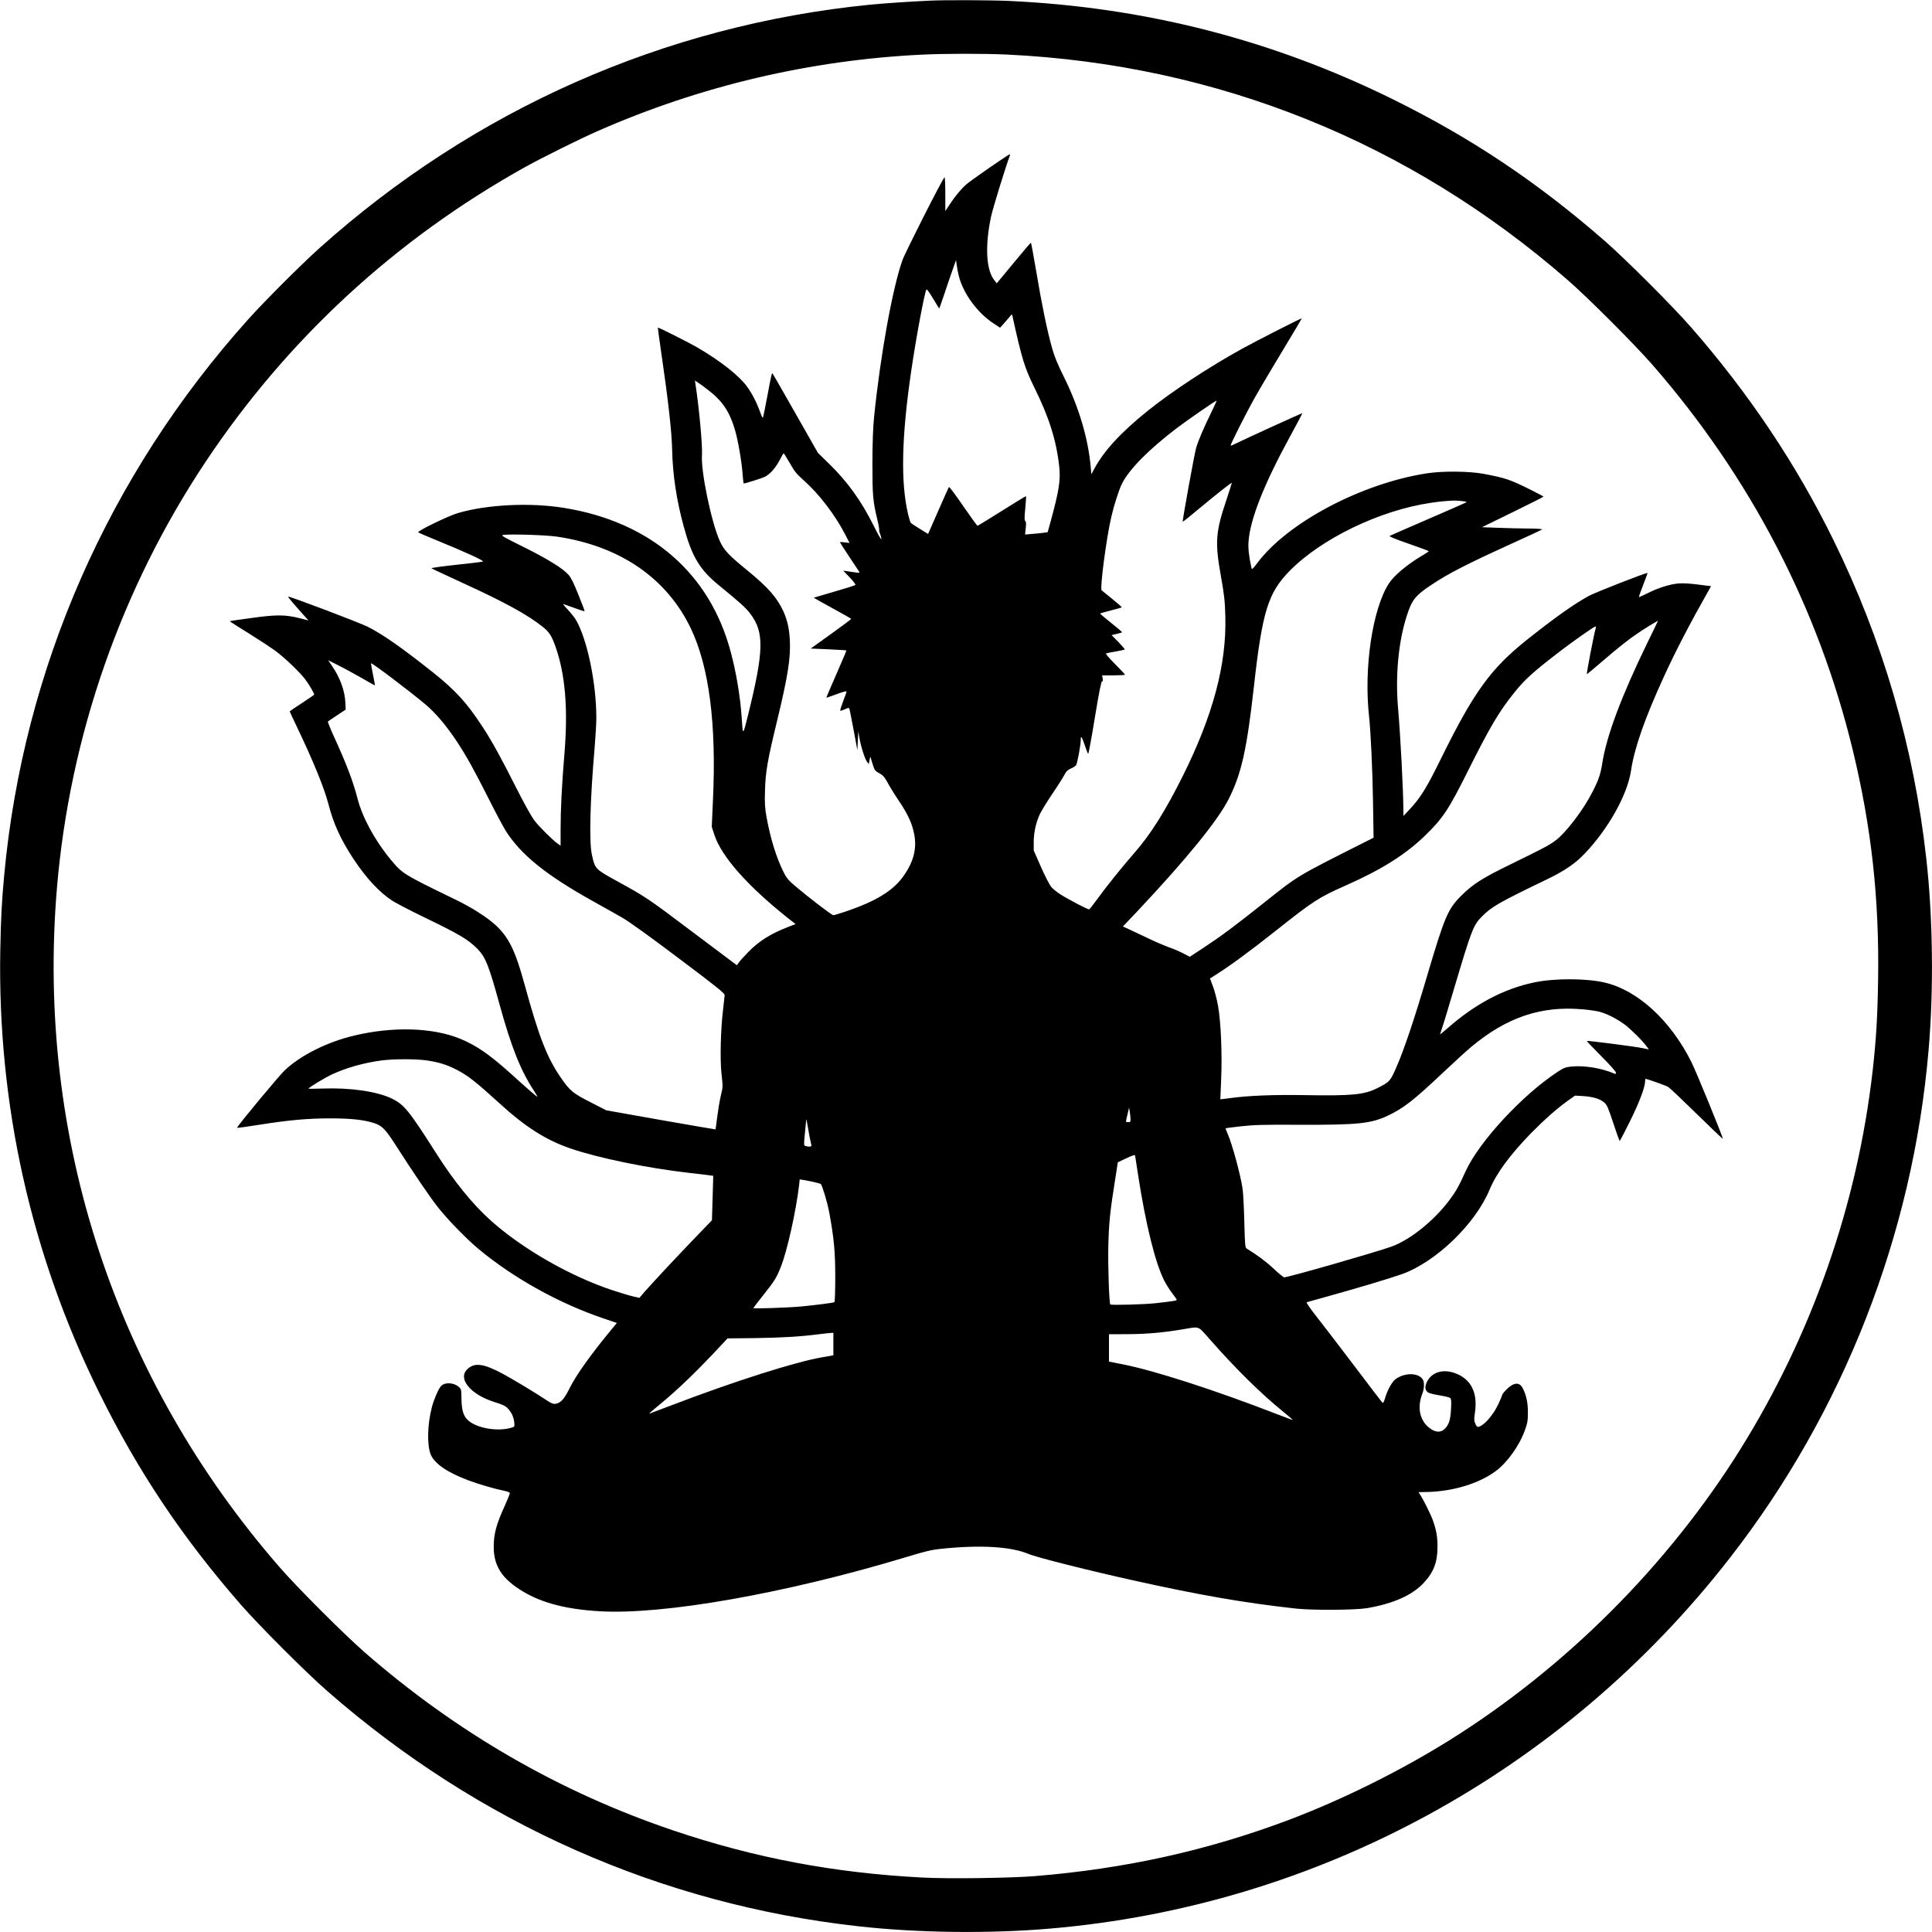 <?xml version="1.0" standalone="no"?>
<!DOCTYPE svg PUBLIC "-//W3C//DTD SVG 20010904//EN"
 "http://www.w3.org/TR/2001/REC-SVG-20010904/DTD/svg10.dtd">
<svg version="1.0" xmlns="http://www.w3.org/2000/svg"
 width="2054pt" height="2054pt" viewBox="0 0 2054 2054"
 preserveAspectRatio="xMidYMid meet">

<g transform="translate(0,2054) scale(0.1,-0.1)"
fill="#000000" stroke="none">
<path d="M9885 20533 c-236 -11 -468 -27 -636 -43 -2182 -217 -4211 -1115
-5854 -2589 -193 -173 -583 -563 -756 -756 -1485 -1654 -2389 -3712 -2594
-5905 -27 -289 -35 -456 -42 -805 -29 -1636 325 -3225 1046 -4690 413 -840
885 -1547 1516 -2270 193 -220 691 -719 915 -914 1610 -1408 3548 -2267 5645
-2500 631 -71 1393 -80 2035 -25 2850 242 5462 1666 7232 3942 1207 1551 1945
3439 2112 5402 55 642 46 1404 -25 2035 -132 1184 -463 2321 -990 3390 -396
806 -899 1556 -1510 2255 -195 224 -694 722 -914 915 -723 631 -1430 1103
-2270 1516 -1275 627 -2623 972 -4065 1039 -192 9 -687 11 -845 3z m820 -573
c2236 -107 4278 -929 5964 -2399 215 -187 706 -679 896 -896 1044 -1197 1768
-2589 2134 -4105 197 -817 281 -1572 268 -2435 -6 -392 -20 -628 -57 -960
-162 -1430 -645 -2811 -1410 -4037 -772 -1234 -1854 -2316 -3088 -3088 -528
-329 -1138 -632 -1712 -849 -867 -326 -1740 -519 -2700 -597 -268 -21 -920
-30 -1195 -15 -941 49 -1789 210 -2651 502 -1204 407 -2301 1041 -3279 1894
-217 190 -709 681 -896 896 -1753 2010 -2596 4575 -2374 7224 136 1620 684
3190 1584 4540 870 1304 2017 2362 3396 3130 176 98 585 301 775 384 1088 478
2252 752 3440 810 245 12 667 12 905 1z"/>
<path d="M10519 18757 c-114 -79 -224 -158 -244 -176 -55 -48 -120 -125 -176
-211 l-49 -74 0 184 c0 113 -4 180 -9 175 -26 -26 -419 -801 -447 -882 -105
-294 -235 -1014 -301 -1663 -12 -125 -17 -266 -18 -495 0 -339 5 -401 51 -593
14 -57 23 -109 21 -115 -2 -7 2 -26 10 -44 7 -18 13 -42 13 -54 0 -12 -36 49
-79 137 -133 268 -282 475 -482 669 l-113 110 -239 420 c-131 231 -241 422
-243 424 -8 9 -13 -10 -53 -224 -23 -121 -44 -229 -48 -240 -4 -14 -13 1 -32
55 -37 103 -85 196 -141 273 -86 116 -280 269 -523 411 -88 52 -418 218 -423
213 -1 -1 13 -108 32 -237 79 -541 116 -870 120 -1065 6 -262 46 -529 121
-805 87 -324 170 -464 373 -630 233 -191 287 -239 337 -305 150 -196 145 -395
-26 -1085 -54 -216 -53 -216 -66 -15 -15 220 -58 478 -116 693 -222 838 -852
1383 -1770 1532 -362 59 -818 37 -1132 -55 -97 -28 -435 -192 -421 -204 5 -5
83 -39 174 -76 328 -134 533 -228 514 -235 -11 -4 -139 -20 -286 -35 -148 -16
-265 -32 -260 -37 4 -4 154 -74 334 -157 438 -200 686 -336 844 -462 74 -58
100 -100 142 -220 102 -292 132 -657 93 -1129 -28 -333 -41 -594 -41 -808 l0
-173 -30 21 c-58 42 -201 183 -250 249 -28 37 -111 185 -187 336 -166 329
-262 504 -361 655 -168 258 -288 389 -527 580 -331 263 -534 405 -694 486 -92
46 -839 329 -848 321 -4 -4 70 -91 194 -228 l23 -25 -92 23 c-153 39 -249 40
-513 3 -126 -17 -231 -32 -232 -34 -2 -2 90 -61 204 -131 113 -71 243 -156
287 -189 102 -77 254 -223 313 -301 39 -52 93 -144 93 -160 0 -3 -59 -43 -130
-90 -72 -46 -130 -86 -130 -88 0 -2 32 -71 71 -153 179 -373 296 -661 340
-830 53 -208 131 -380 268 -587 133 -202 276 -355 410 -442 41 -26 180 -99
310 -162 407 -197 493 -247 595 -349 87 -88 122 -173 236 -589 124 -452 226
-708 364 -917 24 -38 42 -68 39 -68 -7 0 -104 84 -276 240 -230 207 -368 303
-541 375 -292 121 -716 134 -1127 36 -289 -68 -571 -209 -742 -370 -61 -58
-507 -595 -507 -611 0 -3 106 11 236 32 314 50 516 68 758 68 217 0 356 -15
466 -51 81 -27 118 -65 220 -223 198 -309 376 -571 456 -671 109 -138 308
-341 437 -448 371 -308 857 -577 1329 -736 l136 -46 -70 -85 c-208 -253 -363
-470 -429 -603 -53 -106 -84 -146 -126 -164 -43 -17 -60 -12 -148 47 -97 65
-333 207 -435 262 -210 113 -304 125 -382 51 -105 -100 35 -269 286 -348 88
-27 118 -41 143 -67 41 -44 63 -89 70 -147 5 -48 5 -49 -28 -59 -142 -44 -360
-9 -457 73 -55 47 -74 108 -76 237 -1 96 -2 101 -29 124 -55 47 -150 51 -190
6 -26 -29 -75 -142 -96 -225 -46 -177 -52 -387 -15 -492 36 -101 173 -197 405
-284 109 -41 285 -92 382 -111 38 -8 57 -16 57 -26 0 -8 -24 -67 -53 -132 -91
-199 -118 -300 -118 -437 0 -206 89 -342 311 -475 203 -122 460 -189 812 -210
676 -41 1975 188 3247 571 231 70 281 82 400 94 414 42 730 22 916 -56 84 -36
656 -180 1123 -283 699 -155 1170 -237 1722 -298 178 -19 631 -16 755 5 281
49 477 136 601 268 106 113 147 221 147 384 0 111 -13 181 -53 292 -22 58 -98
211 -129 258 l-20 31 102 2 c271 8 543 91 719 222 123 91 254 274 311 437 27
76 31 102 31 188 0 103 -17 182 -55 256 -34 68 -96 63 -171 -12 -26 -26 -48
-53 -48 -60 0 -6 -19 -53 -43 -103 -58 -121 -163 -236 -217 -236 -6 0 -18 16
-26 36 -13 30 -13 48 -3 116 31 211 -41 356 -209 418 -136 51 -260 9 -307
-104 -19 -46 -13 -80 18 -100 12 -9 67 -22 122 -31 55 -9 106 -21 113 -28 11
-9 13 -33 9 -112 -6 -119 -21 -167 -63 -212 -41 -43 -93 -45 -152 -5 -114 76
-150 220 -92 370 24 62 26 129 4 160 -49 70 -196 69 -289 -2 -37 -28 -86 -118
-109 -199 -9 -32 -21 -55 -26 -52 -5 3 -134 171 -286 373 -153 202 -335 440
-406 530 -77 98 -123 164 -116 167 7 2 120 34 250 70 300 83 635 184 763 229
361 129 781 534 932 899 70 170 218 371 437 596 147 149 272 260 391 346 l80
57 85 -5 c108 -7 181 -30 225 -68 30 -26 42 -54 97 -220 34 -104 65 -189 68
-189 3 0 54 98 113 217 100 204 157 356 157 419 0 13 2 24 4 24 18 0 220 -72
243 -87 15 -9 151 -138 302 -286 150 -147 275 -266 277 -264 7 6 -284 717
-334 816 -221 443 -573 765 -923 845 -197 46 -532 46 -745 2 -326 -68 -631
-229 -926 -489 -43 -37 -78 -66 -78 -64 0 2 9 30 20 63 12 32 68 219 126 414
189 635 207 683 298 775 105 106 184 151 686 393 192 92 308 171 410 279 253
267 452 625 490 879 35 239 146 556 351 1003 126 275 275 561 468 902 l32 57
-136 17 c-83 11 -163 16 -208 12 -90 -7 -216 -46 -331 -104 -48 -24 -90 -43
-92 -41 -2 2 19 60 45 128 27 69 48 126 46 128 -7 8 -550 -204 -624 -244 -154
-84 -361 -230 -656 -465 -383 -304 -565 -555 -907 -1248 -158 -322 -223 -429
-337 -551 l-70 -75 -1 65 c-1 219 -32 799 -56 1075 -31 349 3 714 93 990 53
166 90 213 253 322 185 124 376 222 841 434 184 83 338 155 344 160 5 5 -58
10 -155 10 -91 1 -237 4 -325 8 l-159 6 327 160 c180 88 327 162 327 165 0 3
-80 45 -177 93 -185 90 -236 107 -458 149 -155 29 -440 32 -610 5 -691 -108
-1473 -521 -1795 -949 -52 -69 -60 -76 -65 -56 -27 121 -37 211 -31 283 17
234 165 609 436 1105 76 140 138 256 136 257 -3 3 -623 -280 -704 -321 -30
-15 -56 -26 -58 -23 -7 6 159 336 261 517 54 96 188 322 297 502 109 180 198
330 198 333 0 7 -473 -234 -635 -323 -350 -193 -747 -454 -1002 -659 -285
-229 -466 -425 -569 -617 l-31 -58 -7 78 c-27 303 -126 637 -286 959 -66 133
-99 212 -125 305 -53 189 -109 461 -167 808 -29 171 -55 312 -58 312 -3 0 -86
-97 -184 -216 l-179 -216 -23 29 c-90 109 -104 362 -38 678 19 90 155 530 201
653 3 6 1 12 -3 11 -5 0 -102 -64 -215 -142z m-324 -1157 c48 -184 200 -390
369 -499 l68 -45 32 35 c17 18 45 52 63 73 31 38 32 39 37 15 101 -459 129
-549 235 -764 154 -311 232 -559 262 -834 16 -146 -2 -258 -92 -588 l-31 -111
-41 -6 c-23 -3 -77 -9 -120 -12 l-79 -7 7 68 c6 49 4 69 -5 75 -9 6 -10 34 0
134 7 70 10 129 8 131 -1 2 -117 -68 -256 -156 -139 -87 -256 -159 -260 -159
-4 0 -72 95 -152 210 -79 116 -147 207 -151 202 -4 -4 -55 -118 -114 -253
l-108 -246 -87 54 c-49 30 -93 59 -98 66 -5 7 -17 46 -27 87 -80 339 -71 814
31 1515 50 345 145 859 164 878 4 5 35 -39 70 -97 34 -58 64 -106 65 -106 2 0
29 78 61 173 31 94 71 210 88 257 l30 85 8 -57 c4 -31 14 -84 23 -118z m-2680
-1196 c165 -124 240 -235 300 -439 32 -110 71 -336 80 -467 4 -54 9 -98 12
-98 18 0 195 56 225 71 55 28 113 94 156 176 20 40 40 73 44 73 3 0 32 -47 65
-104 50 -89 71 -114 147 -182 161 -142 334 -368 441 -575 l47 -92 -51 7 c-28
4 -51 4 -51 1 0 -3 44 -72 98 -153 54 -81 102 -153 107 -161 7 -11 1 -13 -31
-8 -21 3 -61 9 -89 13 l-50 7 69 -72 c39 -41 65 -76 60 -80 -5 -5 -106 -37
-224 -71 -118 -34 -216 -63 -218 -64 -1 -2 88 -52 198 -112 110 -60 200 -111
200 -114 0 -3 -97 -75 -215 -160 l-216 -155 188 -8 c103 -5 189 -10 191 -12 2
-2 -46 -115 -106 -252 -60 -136 -108 -249 -107 -251 1 -1 44 14 96 33 90 33
119 41 119 30 0 -2 -16 -48 -36 -100 -20 -53 -34 -98 -31 -101 2 -2 24 4 48
15 41 19 44 19 50 3 3 -9 23 -111 45 -227 l39 -210 5 100 5 100 12 -71 c16
-94 59 -226 82 -255 l18 -22 8 44 c5 28 9 37 12 24 2 -11 13 -47 24 -80 17
-54 24 -62 66 -85 40 -21 54 -37 91 -103 23 -43 74 -126 113 -183 90 -134 135
-225 159 -321 45 -173 12 -323 -106 -489 -109 -154 -294 -267 -614 -375 -63
-21 -122 -39 -130 -39 -17 0 -264 189 -406 310 -70 59 -91 84 -121 143 -80
159 -142 361 -184 592 -18 102 -20 145 -16 285 6 196 27 318 127 730 117 484
147 674 137 865 -6 122 -26 209 -67 302 -67 148 -161 256 -390 443 -193 158
-243 211 -286 305 -90 195 -205 747 -191 920 7 91 -32 516 -69 749 l-6 40 28
-18 c16 -10 61 -42 99 -72z m5366 -242 c-73 -146 -143 -308 -164 -382 -18 -61
-149 -782 -143 -787 2 -2 86 65 187 150 170 142 331 268 335 264 1 -1 -24 -81
-56 -177 -117 -348 -125 -451 -60 -815 36 -205 43 -267 47 -425 15 -512 -132
-1060 -456 -1708 -182 -363 -338 -612 -502 -799 -137 -157 -312 -374 -408
-508 -40 -55 -77 -102 -82 -103 -11 -4 -216 103 -306 160 -35 22 -78 57 -96
78 -18 21 -67 116 -110 213 l-77 175 0 89 c0 98 22 203 63 293 13 30 72 127
131 215 60 88 119 181 132 207 18 36 34 51 66 66 24 10 49 26 57 35 14 18 50
208 51 272 0 51 11 36 46 -67 14 -43 29 -80 33 -82 4 -3 36 171 71 385 46 278
68 388 77 385 8 -3 10 5 6 30 l-6 34 122 0 c66 0 121 3 121 7 0 4 -48 56 -107
115 -73 73 -102 109 -92 112 8 3 54 12 103 20 49 9 91 18 94 20 2 3 -28 39
-67 80 l-73 74 56 13 c31 7 56 15 56 18 -1 3 -54 49 -120 101 -65 52 -117 96
-115 98 2 2 54 16 115 32 61 16 114 30 116 33 3 2 -42 42 -98 87 -57 46 -109
88 -116 95 -20 18 51 559 103 780 30 129 81 287 112 350 79 158 286 367 594
601 113 85 400 283 412 284 4 0 -20 -53 -52 -118z m2659 -949 c43 -4 57 -9 46
-15 -8 -5 -191 -85 -406 -178 -215 -93 -397 -173 -405 -177 -10 -6 58 -34 200
-83 118 -41 215 -77 215 -80 0 -3 -29 -23 -64 -43 -162 -95 -306 -215 -362
-303 -173 -270 -266 -898 -209 -1409 17 -154 37 -568 42 -905 l6 -386 -129
-65 c-696 -351 -669 -335 -1039 -629 -301 -240 -457 -356 -638 -475 l-148 -97
-67 35 c-37 19 -105 49 -152 65 -47 17 -148 60 -225 97 -77 37 -168 80 -203
96 l-64 29 149 157 c532 566 862 971 978 1203 133 264 191 525 265 1185 90
805 151 1003 383 1238 337 342 959 642 1497 721 95 14 135 18 236 24 17 1 59
-1 94 -5z m-9620 -378 c671 -99 1169 -441 1425 -977 194 -408 272 -1011 235
-1820 l-13 -288 28 -86 c75 -229 349 -540 781 -884 l82 -64 -82 -32 c-186 -72
-312 -152 -427 -272 -41 -42 -84 -90 -95 -106 l-20 -28 -465 349 c-491 370
-501 376 -814 548 -227 125 -229 127 -262 276 -31 135 -20 580 28 1129 10 124
19 270 19 325 0 375 -97 838 -217 1045 -15 25 -54 74 -87 109 -34 35 -54 62
-46 59 8 -3 62 -22 118 -42 57 -21 105 -36 107 -34 2 2 -27 80 -65 173 -49
124 -78 182 -106 214 -59 68 -224 170 -488 301 -216 107 -235 119 -205 123 74
11 457 -1 569 -18z m11590 -1137 c-271 -558 -429 -978 -475 -1269 -18 -117
-38 -176 -100 -299 -100 -199 -286 -444 -402 -529 -68 -50 -120 -77 -483 -255
-289 -140 -396 -209 -516 -330 -142 -143 -175 -221 -360 -845 -136 -462 -247
-791 -325 -969 -68 -158 -74 -164 -205 -230 -140 -71 -270 -83 -763 -75 -345
6 -611 -5 -806 -32 -55 -7 -100 -13 -101 -12 0 1 4 101 9 222 11 263 -3 597
-33 769 -11 64 -35 156 -53 205 l-33 88 75 48 c141 89 365 254 631 465 389
309 452 350 735 475 380 168 635 328 842 528 193 187 254 278 465 702 228 456
327 624 489 824 112 140 200 219 499 448 134 102 349 253 362 253 5 0 6 -10 2
-22 -17 -55 -101 -489 -93 -486 4 2 79 64 165 138 178 153 275 230 384 303 63
43 200 127 207 127 1 0 -52 -109 -117 -242z m-13665 -366 c77 -45 140 -80 141
-79 1 1 -8 54 -21 117 -13 63 -22 116 -20 118 8 8 402 -289 577 -436 108 -90
223 -227 333 -392 104 -158 182 -298 347 -625 72 -143 151 -291 176 -330 162
-254 427 -467 917 -741 116 -64 260 -146 322 -181 71 -41 290 -198 600 -432
418 -314 488 -371 487 -392 -1 -13 -9 -87 -18 -164 -24 -202 -32 -513 -16
-665 16 -154 17 -137 -8 -245 -12 -50 -28 -149 -37 -220 -9 -71 -17 -131 -19
-132 -1 -1 -263 44 -582 100 l-579 103 -170 87 c-186 95 -217 121 -314 262
-146 212 -231 430 -385 992 -97 354 -165 494 -303 624 -92 85 -248 186 -423
271 -569 277 -569 277 -697 430 -167 202 -300 446 -352 648 -48 186 -119 372
-253 664 -37 82 -65 152 -62 155 3 3 46 33 97 66 l92 61 -3 69 c-6 132 -54
265 -142 395 l-41 61 108 -55 c59 -29 171 -90 248 -134z m12985 -3523 c63 -5
142 -17 174 -25 77 -20 184 -74 267 -135 66 -49 195 -177 236 -235 l23 -31
-68 14 c-82 17 -585 82 -592 76 -2 -2 67 -74 153 -161 89 -89 157 -165 157
-176 0 -14 -4 -16 -17 -10 -133 58 -319 89 -458 75 -60 -6 -80 -14 -140 -53
-378 -246 -842 -747 -985 -1064 -69 -153 -102 -212 -170 -302 -163 -219 -420
-425 -616 -495 -170 -61 -1098 -327 -1141 -327 -8 0 -58 41 -111 91 -80 75
-183 152 -288 215 -16 10 -19 35 -25 285 -4 151 -12 310 -19 354 -21 144 -110
472 -157 578 -14 31 -24 59 -22 61 2 3 76 12 164 22 134 15 234 18 620 16 621
-2 758 12 940 97 164 77 276 164 590 461 116 109 248 230 295 269 379 317 748
441 1190 400z m-12285 -544 c124 -19 207 -45 310 -98 123 -64 199 -124 461
-362 269 -246 488 -385 746 -474 298 -102 814 -209 1268 -261 102 -11 200 -23
219 -26 l34 -5 -7 -236 -7 -236 -198 -206 c-200 -208 -421 -445 -520 -557
l-53 -62 -67 15 c-36 8 -131 37 -211 63 -455 149 -966 442 -1306 747 -192 173
-388 414 -580 717 -287 451 -338 513 -469 577 -159 76 -443 117 -737 106 -82
-3 -148 -3 -148 -1 0 11 178 119 253 153 149 69 334 121 517 146 132 18 374
18 495 0z m7474 -622 c1 -29 -2 -33 -24 -33 -30 0 -29 -6 -8 83 l17 72 7 -45
c4 -25 8 -60 8 -77z m-3414 -178 c9 -44 18 -88 21 -97 6 -19 -19 -24 -61 -12
-20 5 -20 8 -8 132 6 70 13 136 14 147 1 11 5 -5 10 -35 5 -30 16 -91 24 -135z
m3495 -420 c81 -523 181 -928 277 -1119 20 -39 57 -99 84 -133 27 -35 49 -67
49 -71 0 -10 -17 -13 -225 -37 -113 -13 -471 -23 -481 -13 -12 13 -26 408 -21
618 6 250 18 370 74 719 l27 174 91 43 c58 28 91 39 92 31 2 -7 16 -102 33
-212z m-3450 -71 c36 -8 70 -18 76 -22 14 -9 70 -195 89 -297 51 -276 65 -422
65 -690 0 -145 -4 -266 -9 -269 -10 -7 -209 -32 -356 -46 -143 -13 -505 -25
-505 -17 0 4 45 64 101 133 127 160 144 188 191 307 68 170 161 593 194 870
l6 58 42 -6 c22 -4 70 -13 106 -21z m4210 -1671 c274 -312 552 -586 782 -771
58 -48 105 -88 104 -89 -1 -2 -78 27 -171 63 -664 257 -1298 462 -1642 530
l-143 28 0 145 0 146 203 1 c203 1 381 17 597 54 166 28 143 37 270 -107z
m-4000 -52 l0 -119 -27 -6 c-16 -3 -57 -10 -93 -16 -282 -48 -936 -256 -1595
-508 -115 -44 -219 -83 -230 -87 -23 -8 -22 -7 130 119 154 128 343 309 525
501 l165 176 290 3 c288 4 488 16 680 41 55 7 112 13 128 14 l27 1 0 -119z"/>
</g>
</svg>
